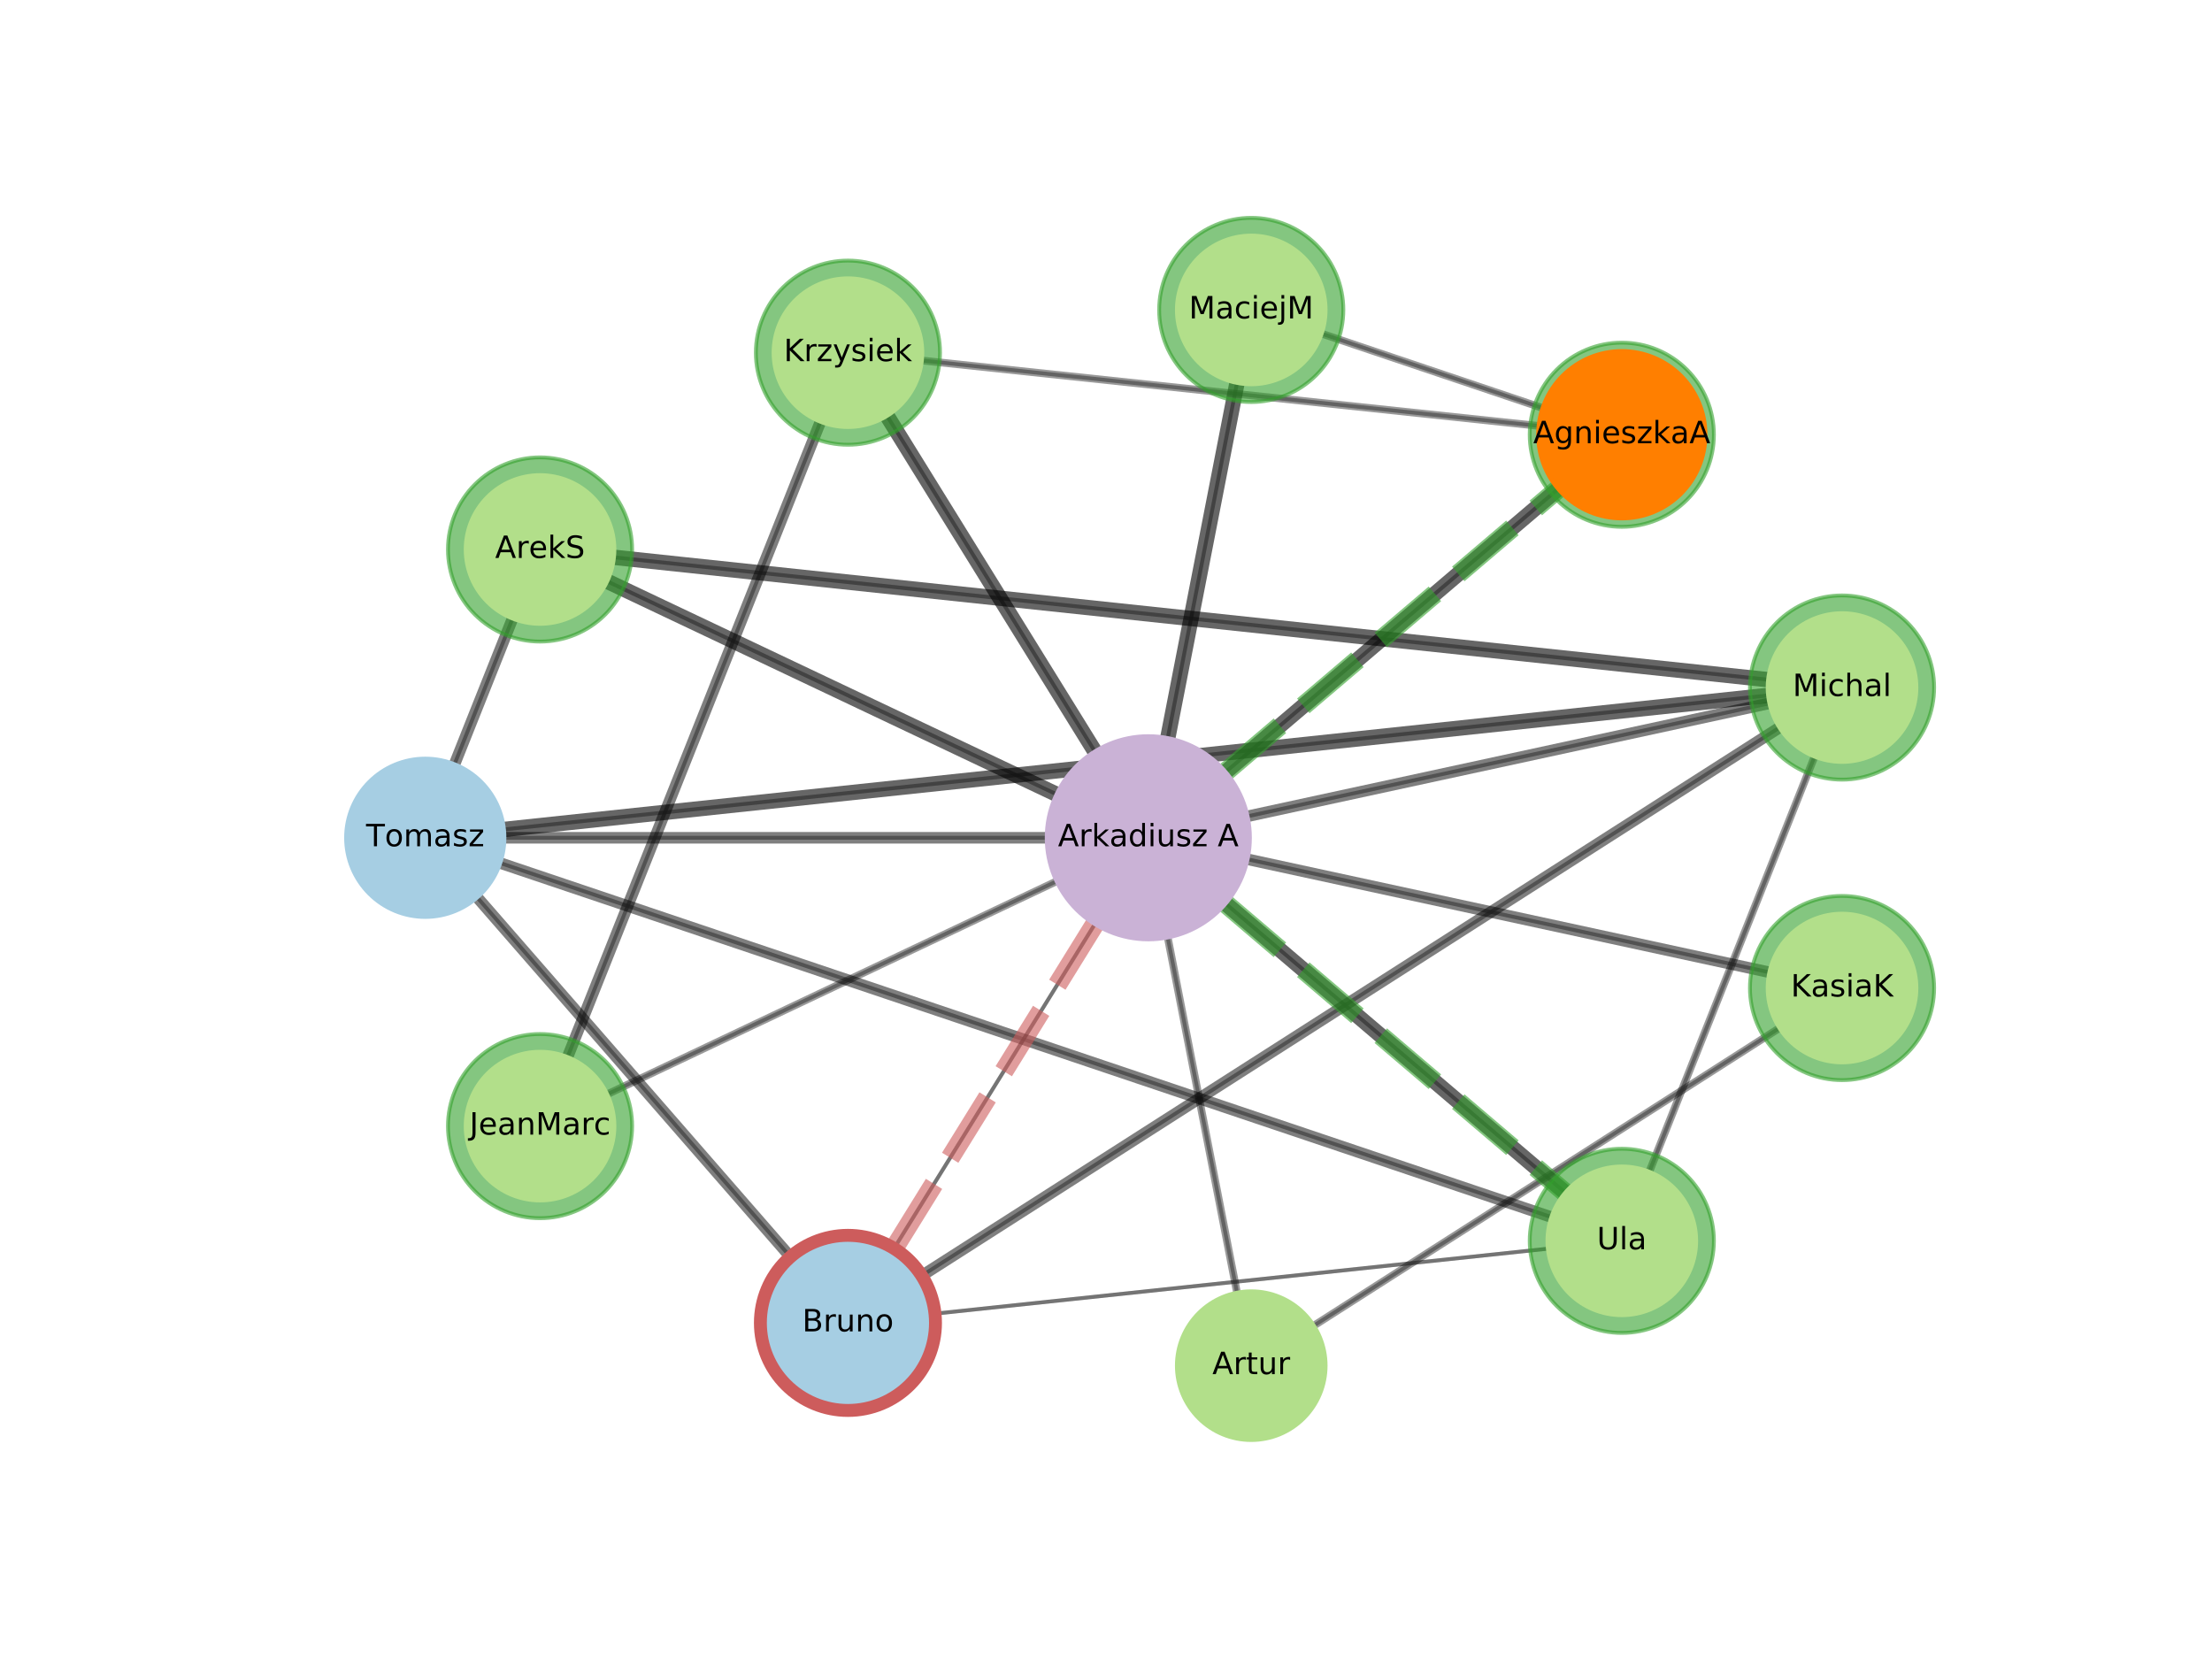 <?xml version="1.0" encoding="utf-8" standalone="no"?>
<!DOCTYPE svg PUBLIC "-//W3C//DTD SVG 1.1//EN"
  "http://www.w3.org/Graphics/SVG/1.1/DTD/svg11.dtd">
<!-- Created with matplotlib (http://matplotlib.org/) -->
<svg height="432pt" version="1.1" viewBox="0 0 576 432" width="576pt" xmlns="http://www.w3.org/2000/svg" xmlns:xlink="http://www.w3.org/1999/xlink">
 <defs>
  <style type="text/css">
*{stroke-linecap:butt;stroke-linejoin:round;}
  </style>
 </defs>
 <g id="figure_1">
  <g id="patch_1">
   <path d="M 0 432 
L 576 432 
L 576 0 
L 0 0 
z
" style="fill:#ffffff;"/>
  </g>
  <g id="axes_1">
   <g id="LineCollection_1">
    <path clip-path="url(#p4b4c9da49d)" d="M 299.018 218.156 
L 479.663 179.035 
" style="fill:none;stroke:#808080;stroke-opacity:0.7;"/>
    <path clip-path="url(#p4b4c9da49d)" d="M 299.018 218.156 
L 422.316 113.205 
" style="fill:none;stroke:#808080;stroke-opacity:0.7;"/>
    <path clip-path="url(#p4b4c9da49d)" d="M 299.018 218.156 
L 325.822 80.705 
" style="fill:none;stroke:#808080;stroke-opacity:0.7;"/>
    <path clip-path="url(#p4b4c9da49d)" d="M 299.018 218.156 
L 220.803 91.835 
" style="fill:none;stroke:#808080;stroke-opacity:0.7;"/>
    <path clip-path="url(#p4b4c9da49d)" d="M 299.018 218.156 
L 140.627 143.082 
" style="fill:none;stroke:#808080;stroke-opacity:0.7;"/>
    <path clip-path="url(#p4b4c9da49d)" d="M 299.018 218.156 
L 110.737 218.156 
" style="fill:none;stroke:#808080;stroke-opacity:0.7;"/>
    <path clip-path="url(#p4b4c9da49d)" d="M 299.018 218.156 
L 140.627 293.236 
" style="fill:none;stroke:#808080;stroke-opacity:0.7;"/>
    <path clip-path="url(#p4b4c9da49d)" d="M 299.018 218.156 
L 220.803 344.478 
" style="fill:none;stroke:#808080;stroke-opacity:0.7;"/>
    <path clip-path="url(#p4b4c9da49d)" d="M 299.018 218.156 
L 325.822 355.615 
" style="fill:none;stroke:#808080;stroke-opacity:0.7;"/>
    <path clip-path="url(#p4b4c9da49d)" d="M 299.018 218.156 
L 422.316 323.109 
" style="fill:none;stroke:#808080;stroke-opacity:0.7;"/>
    <path clip-path="url(#p4b4c9da49d)" d="M 299.018 218.156 
L 479.663 257.281 
" style="fill:none;stroke:#808080;stroke-opacity:0.7;"/>
    <path clip-path="url(#p4b4c9da49d)" d="M 479.663 179.035 
L 110.737 218.156 
" style="fill:none;stroke:#808080;stroke-opacity:0.7;"/>
    <path clip-path="url(#p4b4c9da49d)" d="M 479.663 179.035 
L 422.316 323.109 
" style="fill:none;stroke:#808080;stroke-opacity:0.7;"/>
    <path clip-path="url(#p4b4c9da49d)" d="M 479.663 179.035 
L 140.627 143.082 
" style="fill:none;stroke:#808080;stroke-opacity:0.7;"/>
    <path clip-path="url(#p4b4c9da49d)" d="M 479.663 179.035 
L 220.803 344.478 
" style="fill:none;stroke:#808080;stroke-opacity:0.7;"/>
    <path clip-path="url(#p4b4c9da49d)" d="M 422.316 113.205 
L 325.822 80.705 
" style="fill:none;stroke:#808080;stroke-opacity:0.7;"/>
    <path clip-path="url(#p4b4c9da49d)" d="M 422.316 113.205 
L 220.803 91.835 
" style="fill:none;stroke:#808080;stroke-opacity:0.7;"/>
    <path clip-path="url(#p4b4c9da49d)" d="M 220.803 91.835 
L 140.627 293.236 
" style="fill:none;stroke:#808080;stroke-opacity:0.7;"/>
    <path clip-path="url(#p4b4c9da49d)" d="M 140.627 143.082 
L 110.737 218.156 
" style="fill:none;stroke:#808080;stroke-opacity:0.7;"/>
    <path clip-path="url(#p4b4c9da49d)" d="M 110.737 218.156 
L 422.316 323.109 
" style="fill:none;stroke:#808080;stroke-opacity:0.7;"/>
    <path clip-path="url(#p4b4c9da49d)" d="M 110.737 218.156 
L 220.803 344.478 
" style="fill:none;stroke:#808080;stroke-opacity:0.7;"/>
    <path clip-path="url(#p4b4c9da49d)" d="M 220.803 344.478 
L 422.316 323.109 
" style="fill:none;stroke:#808080;stroke-opacity:0.7;"/>
    <path clip-path="url(#p4b4c9da49d)" d="M 325.822 355.615 
L 479.663 257.281 
" style="fill:none;stroke:#808080;stroke-opacity:0.7;"/>
   </g>
   <g id="LineCollection_2">
    <path clip-path="url(#p4b4c9da49d)" d="M 299.018 218.156 
L 422.316 113.205 
" style="fill:none;stroke:#000000;stroke-opacity:0.6;stroke-width:4;"/>
    <path clip-path="url(#p4b4c9da49d)" d="M 299.018 218.156 
L 325.822 80.705 
" style="fill:none;stroke:#000000;stroke-opacity:0.6;stroke-width:4;"/>
    <path clip-path="url(#p4b4c9da49d)" d="M 299.018 218.156 
L 220.803 91.835 
" style="fill:none;stroke:#000000;stroke-opacity:0.6;stroke-width:4;"/>
    <path clip-path="url(#p4b4c9da49d)" d="M 299.018 218.156 
L 140.627 143.082 
" style="fill:none;stroke:#000000;stroke-opacity:0.6;stroke-width:4;"/>
    <path clip-path="url(#p4b4c9da49d)" d="M 299.018 218.156 
L 422.316 323.109 
" style="fill:none;stroke:#000000;stroke-opacity:0.6;stroke-width:4;"/>
    <path clip-path="url(#p4b4c9da49d)" d="M 479.663 179.035 
L 110.737 218.156 
" style="fill:none;stroke:#000000;stroke-opacity:0.6;stroke-width:4;"/>
    <path clip-path="url(#p4b4c9da49d)" d="M 479.663 179.035 
L 140.627 143.082 
" style="fill:none;stroke:#000000;stroke-opacity:0.6;stroke-width:4;"/>
   </g>
   <g id="LineCollection_3">
    <path clip-path="url(#p4b4c9da49d)" d="M 299.018 218.156 
L 479.663 179.035 
" style="fill:none;stroke:#000000;stroke-opacity:0.5;stroke-width:3;"/>
    <path clip-path="url(#p4b4c9da49d)" d="M 299.018 218.156 
L 110.737 218.156 
" style="fill:none;stroke:#000000;stroke-opacity:0.5;stroke-width:3;"/>
    <path clip-path="url(#p4b4c9da49d)" d="M 299.018 218.156 
L 479.663 257.281 
" style="fill:none;stroke:#000000;stroke-opacity:0.5;stroke-width:3;"/>
    <path clip-path="url(#p4b4c9da49d)" d="M 479.663 179.035 
L 220.803 344.478 
" style="fill:none;stroke:#000000;stroke-opacity:0.5;stroke-width:3;"/>
    <path clip-path="url(#p4b4c9da49d)" d="M 220.803 91.835 
L 140.627 293.236 
" style="fill:none;stroke:#000000;stroke-opacity:0.5;stroke-width:3;"/>
    <path clip-path="url(#p4b4c9da49d)" d="M 140.627 143.082 
L 110.737 218.156 
" style="fill:none;stroke:#000000;stroke-opacity:0.5;stroke-width:3;"/>
    <path clip-path="url(#p4b4c9da49d)" d="M 110.737 218.156 
L 422.316 323.109 
" style="fill:none;stroke:#000000;stroke-opacity:0.5;stroke-width:3;"/>
    <path clip-path="url(#p4b4c9da49d)" d="M 110.737 218.156 
L 220.803 344.478 
" style="fill:none;stroke:#000000;stroke-opacity:0.5;stroke-width:3;"/>
   </g>
   <g id="LineCollection_4">
    <path clip-path="url(#p4b4c9da49d)" d="M 299.018 218.156 
L 140.627 293.236 
" style="fill:none;stroke:#000000;stroke-opacity:0.4;stroke-width:2;"/>
    <path clip-path="url(#p4b4c9da49d)" d="M 299.018 218.156 
L 325.822 355.615 
" style="fill:none;stroke:#000000;stroke-opacity:0.4;stroke-width:2;"/>
    <path clip-path="url(#p4b4c9da49d)" d="M 479.663 179.035 
L 422.316 323.109 
" style="fill:none;stroke:#000000;stroke-opacity:0.4;stroke-width:2;"/>
    <path clip-path="url(#p4b4c9da49d)" d="M 422.316 113.205 
L 325.822 80.705 
" style="fill:none;stroke:#000000;stroke-opacity:0.4;stroke-width:2;"/>
    <path clip-path="url(#p4b4c9da49d)" d="M 422.316 113.205 
L 220.803 91.835 
" style="fill:none;stroke:#000000;stroke-opacity:0.4;stroke-width:2;"/>
    <path clip-path="url(#p4b4c9da49d)" d="M 325.822 355.615 
L 479.663 257.281 
" style="fill:none;stroke:#000000;stroke-opacity:0.4;stroke-width:2;"/>
   </g>
   <g id="LineCollection_5">
    <path clip-path="url(#p4b4c9da49d)" d="M 299.018 218.156 
L 220.803 344.478 
" style="fill:none;stroke:#000000;stroke-opacity:0.3;"/>
    <path clip-path="url(#p4b4c9da49d)" d="M 220.803 344.478 
L 422.316 323.109 
" style="fill:none;stroke:#000000;stroke-opacity:0.3;"/>
   </g>
   <g id="LineCollection_6">
    <path clip-path="url(#p4b4c9da49d)" d="M 299.018 218.156 
L 220.803 344.478 
" style="fill:none;stroke:#cd5c5c;stroke-dasharray:18.5,8;stroke-dashoffset:0;stroke-opacity:0.6;stroke-width:5;"/>
   </g>
   <g id="LineCollection_7">
    <path clip-path="url(#p4b4c9da49d)" d="M 299.018 218.156 
L 422.316 113.205 
" style="fill:none;stroke:#33a02c;stroke-dasharray:18.5,8;stroke-dashoffset:0;stroke-opacity:0.6;stroke-width:5;"/>
    <path clip-path="url(#p4b4c9da49d)" d="M 299.018 218.156 
L 422.316 323.109 
" style="fill:none;stroke:#33a02c;stroke-dasharray:18.5,8;stroke-dashoffset:0;stroke-opacity:0.6;stroke-width:5;"/>
   </g>
   <g id="PathCollection_1">
    <defs>
     <path d="M 0 26.458 
C 7.017 26.458 13.747 23.67 18.708 18.708 
C 23.67 13.747 26.458 7.017 26.458 0 
C 26.458 -7.017 23.67 -13.747 18.708 -18.708 
C 13.747 -23.67 7.017 -26.458 0 -26.458 
C -7.017 -26.458 -13.747 -23.67 -18.708 -18.708 
C -23.67 -13.747 -26.458 -7.017 -26.458 0 
C -26.458 7.017 -23.67 13.747 -18.708 18.708 
C -13.747 23.67 -7.017 26.458 0 26.458 
z
" id="mbd2728c47c" style="stroke:#cab2d6;"/>
    </defs>
    <g clip-path="url(#p4b4c9da49d)">
     <use style="fill:#cab2d6;stroke:#cab2d6;" x="299.018" xlink:href="#mbd2728c47c" y="218.156"/>
    </g>
   </g>
   <g id="PathCollection_2">
    <defs>
     <path d="M 0 23.979 
C 6.359 23.979 12.459 21.453 16.956 16.956 
C 21.453 12.459 23.979 6.359 23.979 0 
C 23.979 -6.359 21.453 -12.459 16.956 -16.956 
C 12.459 -21.453 6.359 -23.979 0 -23.979 
C -6.359 -23.979 -12.459 -21.453 -16.956 -16.956 
C -21.453 -12.459 -23.979 -6.359 -23.979 0 
C -23.979 6.359 -21.453 12.459 -16.956 16.956 
C -12.459 21.453 -6.359 23.979 0 23.979 
z
" id="mee7041360d" style="stroke:#33a02c;stroke-opacity:0.6;"/>
    </defs>
    <g clip-path="url(#p4b4c9da49d)">
     <use style="fill:#33a02c;fill-opacity:0.6;stroke:#33a02c;stroke-opacity:0.6;" x="479.663" xlink:href="#mee7041360d" y="179.035"/>
     <use style="fill:#33a02c;fill-opacity:0.6;stroke:#33a02c;stroke-opacity:0.6;" x="422.316" xlink:href="#mee7041360d" y="113.205"/>
     <use style="fill:#33a02c;fill-opacity:0.6;stroke:#33a02c;stroke-opacity:0.6;" x="325.822" xlink:href="#mee7041360d" y="80.705"/>
     <use style="fill:#33a02c;fill-opacity:0.6;stroke:#33a02c;stroke-opacity:0.6;" x="220.803" xlink:href="#mee7041360d" y="91.835"/>
     <use style="fill:#33a02c;fill-opacity:0.6;stroke:#33a02c;stroke-opacity:0.6;" x="140.627" xlink:href="#mee7041360d" y="143.082"/>
     <use style="fill:#33a02c;fill-opacity:0.6;stroke:#33a02c;stroke-opacity:0.6;" x="140.627" xlink:href="#mee7041360d" y="293.236"/>
     <use style="fill:#33a02c;fill-opacity:0.6;stroke:#33a02c;stroke-opacity:0.6;" x="422.316" xlink:href="#mee7041360d" y="323.109"/>
     <use style="fill:#33a02c;fill-opacity:0.6;stroke:#33a02c;stroke-opacity:0.6;" x="479.663" xlink:href="#mee7041360d" y="257.281"/>
    </g>
   </g>
   <g id="PathCollection_3">
    <defs>
     <path d="M 0 23.979 
C 6.359 23.979 12.459 21.453 16.956 16.956 
C 21.453 12.459 23.979 6.359 23.979 0 
C 23.979 -6.359 21.453 -12.459 16.956 -16.956 
C 12.459 -21.453 6.359 -23.979 0 -23.979 
C -6.359 -23.979 -12.459 -21.453 -16.956 -16.956 
C -21.453 -12.459 -23.979 -6.359 -23.979 0 
C -23.979 6.359 -21.453 12.459 -16.956 16.956 
C -12.459 21.453 -6.359 23.979 0 23.979 
z
" id="mb2a9848158" style="stroke:#cd5c5c;"/>
    </defs>
    <g clip-path="url(#p4b4c9da49d)">
     <use style="fill:#cd5c5c;stroke:#cd5c5c;" x="220.803" xlink:href="#mb2a9848158" y="344.478"/>
    </g>
   </g>
   <g id="PathCollection_4">
    <defs>
     <path d="M 0 20.616 
C 5.467 20.616 10.711 18.443 14.577 14.577 
C 18.443 10.711 20.616 5.467 20.616 0 
C 20.616 -5.467 18.443 -10.711 14.577 -14.577 
C 10.711 -18.443 5.467 -20.616 0 -20.616 
C -5.467 -20.616 -10.711 -18.443 -14.577 -14.577 
C -18.443 -10.711 -20.616 -5.467 -20.616 0 
C -20.616 5.467 -18.443 10.711 -14.577 14.577 
C -10.711 18.443 -5.467 20.616 0 20.616 
z
" id="me40acf6b4a" style="stroke:#a6cee3;"/>
    </defs>
    <g clip-path="url(#p4b4c9da49d)">
     <use style="fill:#a6cee3;stroke:#a6cee3;" x="110.737" xlink:href="#me40acf6b4a" y="218.156"/>
     <use style="fill:#a6cee3;stroke:#a6cee3;" x="220.803" xlink:href="#me40acf6b4a" y="344.478"/>
    </g>
   </g>
   <g id="PathCollection_5">
    <defs>
     <path d="M 0 21.794 
C 5.78 21.794 11.324 19.498 15.411 15.411 
C 19.498 11.324 21.794 5.78 21.794 0 
C 21.794 -5.78 19.498 -11.324 15.411 -15.411 
C 11.324 -19.498 5.78 -21.794 0 -21.794 
C -5.78 -21.794 -11.324 -19.498 -15.411 -15.411 
C -19.498 -11.324 -21.794 -5.78 -21.794 0 
C -21.794 5.78 -19.498 11.324 -15.411 15.411 
C -11.324 19.498 -5.78 21.794 0 21.794 
z
" id="m41d8a03dfc" style="stroke:#ff7f00;"/>
    </defs>
    <g clip-path="url(#p4b4c9da49d)">
     <use style="fill:#ff7f00;stroke:#ff7f00;" x="422.316" xlink:href="#m41d8a03dfc" y="113.205"/>
    </g>
   </g>
   <g id="PathCollection_6">
    <defs>
     <path d="M 0 19.365 
C 5.136 19.365 10.062 17.325 13.693 13.693 
C 17.325 10.062 19.365 5.136 19.365 0 
C 19.365 -5.136 17.325 -10.062 13.693 -13.693 
C 10.062 -17.325 5.136 -19.365 0 -19.365 
C -5.136 -19.365 -10.062 -17.325 -13.693 -13.693 
C -17.325 -10.062 -19.365 -5.136 -19.365 0 
C -19.365 5.136 -17.325 10.062 -13.693 13.693 
C -10.062 17.325 -5.136 19.365 0 19.365 
z
" id="m5f2019da24" style="stroke:#b2df8a;"/>
    </defs>
    <g clip-path="url(#p4b4c9da49d)">
     <use style="fill:#b2df8a;stroke:#b2df8a;" x="479.663" xlink:href="#m5f2019da24" y="179.035"/>
     <use style="fill:#b2df8a;stroke:#b2df8a;" x="325.822" xlink:href="#m5f2019da24" y="80.705"/>
     <use style="fill:#b2df8a;stroke:#b2df8a;" x="220.803" xlink:href="#m5f2019da24" y="91.835"/>
     <use style="fill:#b2df8a;stroke:#b2df8a;" x="140.627" xlink:href="#m5f2019da24" y="143.082"/>
     <use style="fill:#b2df8a;stroke:#b2df8a;" x="140.627" xlink:href="#m5f2019da24" y="293.236"/>
     <use style="fill:#b2df8a;stroke:#b2df8a;" x="325.822" xlink:href="#m5f2019da24" y="355.615"/>
     <use style="fill:#b2df8a;stroke:#b2df8a;" x="422.316" xlink:href="#m5f2019da24" y="323.109"/>
     <use style="fill:#b2df8a;stroke:#b2df8a;" x="479.663" xlink:href="#m5f2019da24" y="257.281"/>
    </g>
   </g>
   <g id="text_1">
    <g clip-path="url(#p4b4c9da49d)">
     <!-- Arkadiusz A -->
     <defs>
      <path d="M 34.188 63.188 
L 20.797 26.906 
L 47.609 26.906 
z
M 28.609 72.906 
L 39.797 72.906 
L 67.578 0 
L 57.328 0 
L 50.688 18.703 
L 17.828 18.703 
L 11.188 0 
L 0.781 0 
z
" id="DejaVuSans-41"/>
      <path d="M 41.109 46.297 
Q 39.594 47.172 37.812 47.578 
Q 36.031 48 33.891 48 
Q 26.266 48 22.188 43.047 
Q 18.109 38.094 18.109 28.812 
L 18.109 0 
L 9.078 0 
L 9.078 54.688 
L 18.109 54.688 
L 18.109 46.188 
Q 20.953 51.172 25.484 53.578 
Q 30.031 56 36.531 56 
Q 37.453 56 38.578 55.875 
Q 39.703 55.766 41.062 55.516 
z
" id="DejaVuSans-72"/>
      <path d="M 9.078 75.984 
L 18.109 75.984 
L 18.109 31.109 
L 44.922 54.688 
L 56.391 54.688 
L 27.391 29.109 
L 57.625 0 
L 45.906 0 
L 18.109 26.703 
L 18.109 0 
L 9.078 0 
z
" id="DejaVuSans-6b"/>
      <path d="M 34.281 27.484 
Q 23.391 27.484 19.188 25 
Q 14.984 22.516 14.984 16.5 
Q 14.984 11.719 18.141 8.906 
Q 21.297 6.109 26.703 6.109 
Q 34.188 6.109 38.703 11.406 
Q 43.219 16.703 43.219 25.484 
L 43.219 27.484 
z
M 52.203 31.203 
L 52.203 0 
L 43.219 0 
L 43.219 8.297 
Q 40.141 3.328 35.547 0.953 
Q 30.953 -1.422 24.312 -1.422 
Q 15.922 -1.422 10.953 3.297 
Q 6 8.016 6 15.922 
Q 6 25.141 12.172 29.828 
Q 18.359 34.516 30.609 34.516 
L 43.219 34.516 
L 43.219 35.406 
Q 43.219 41.609 39.141 45 
Q 35.062 48.391 27.688 48.391 
Q 23 48.391 18.547 47.266 
Q 14.109 46.141 10.016 43.891 
L 10.016 52.203 
Q 14.938 54.109 19.578 55.047 
Q 24.219 56 28.609 56 
Q 40.484 56 46.344 49.844 
Q 52.203 43.703 52.203 31.203 
z
" id="DejaVuSans-61"/>
      <path d="M 45.406 46.391 
L 45.406 75.984 
L 54.391 75.984 
L 54.391 0 
L 45.406 0 
L 45.406 8.203 
Q 42.578 3.328 38.25 0.953 
Q 33.938 -1.422 27.875 -1.422 
Q 17.969 -1.422 11.734 6.484 
Q 5.516 14.406 5.516 27.297 
Q 5.516 40.188 11.734 48.094 
Q 17.969 56 27.875 56 
Q 33.938 56 38.25 53.625 
Q 42.578 51.266 45.406 46.391 
z
M 14.797 27.297 
Q 14.797 17.391 18.875 11.75 
Q 22.953 6.109 30.078 6.109 
Q 37.203 6.109 41.297 11.75 
Q 45.406 17.391 45.406 27.297 
Q 45.406 37.203 41.297 42.844 
Q 37.203 48.484 30.078 48.484 
Q 22.953 48.484 18.875 42.844 
Q 14.797 37.203 14.797 27.297 
z
" id="DejaVuSans-64"/>
      <path d="M 9.422 54.688 
L 18.406 54.688 
L 18.406 0 
L 9.422 0 
z
M 9.422 75.984 
L 18.406 75.984 
L 18.406 64.594 
L 9.422 64.594 
z
" id="DejaVuSans-69"/>
      <path d="M 8.5 21.578 
L 8.5 54.688 
L 17.484 54.688 
L 17.484 21.922 
Q 17.484 14.156 20.5 10.266 
Q 23.531 6.391 29.594 6.391 
Q 36.859 6.391 41.078 11.031 
Q 45.312 15.672 45.312 23.688 
L 45.312 54.688 
L 54.297 54.688 
L 54.297 0 
L 45.312 0 
L 45.312 8.406 
Q 42.047 3.422 37.719 1 
Q 33.406 -1.422 27.688 -1.422 
Q 18.266 -1.422 13.375 4.438 
Q 8.5 10.297 8.5 21.578 
z
M 31.109 56 
z
" id="DejaVuSans-75"/>
      <path d="M 44.281 53.078 
L 44.281 44.578 
Q 40.484 46.531 36.375 47.5 
Q 32.281 48.484 27.875 48.484 
Q 21.188 48.484 17.844 46.438 
Q 14.5 44.391 14.5 40.281 
Q 14.5 37.156 16.891 35.375 
Q 19.281 33.594 26.516 31.984 
L 29.594 31.297 
Q 39.156 29.25 43.188 25.516 
Q 47.219 21.781 47.219 15.094 
Q 47.219 7.469 41.188 3.016 
Q 35.156 -1.422 24.609 -1.422 
Q 20.219 -1.422 15.453 -0.562 
Q 10.688 0.297 5.422 2 
L 5.422 11.281 
Q 10.406 8.688 15.234 7.391 
Q 20.062 6.109 24.812 6.109 
Q 31.156 6.109 34.562 8.281 
Q 37.984 10.453 37.984 14.406 
Q 37.984 18.062 35.516 20.016 
Q 33.062 21.969 24.703 23.781 
L 21.578 24.516 
Q 13.234 26.266 9.516 29.906 
Q 5.812 33.547 5.812 39.891 
Q 5.812 47.609 11.281 51.797 
Q 16.75 56 26.812 56 
Q 31.781 56 36.172 55.266 
Q 40.578 54.547 44.281 53.078 
z
" id="DejaVuSans-73"/>
      <path d="M 5.516 54.688 
L 48.188 54.688 
L 48.188 46.484 
L 14.406 7.172 
L 48.188 7.172 
L 48.188 0 
L 4.297 0 
L 4.297 8.203 
L 38.094 47.516 
L 5.516 47.516 
z
" id="DejaVuSans-7a"/>
      <path id="DejaVuSans-20"/>
     </defs>
     <g transform="translate(275.494 220.364)scale(0.08 -0.08)">
      <use xlink:href="#DejaVuSans-41"/>
      <use x="68.408" xlink:href="#DejaVuSans-72"/>
      <use x="109.521" xlink:href="#DejaVuSans-6b"/>
      <use x="167.416" xlink:href="#DejaVuSans-61"/>
      <use x="228.695" xlink:href="#DejaVuSans-64"/>
      <use x="292.172" xlink:href="#DejaVuSans-69"/>
      <use x="319.955" xlink:href="#DejaVuSans-75"/>
      <use x="383.334" xlink:href="#DejaVuSans-73"/>
      <use x="435.434" xlink:href="#DejaVuSans-7a"/>
      <use x="487.924" xlink:href="#DejaVuSans-20"/>
      <use x="519.711" xlink:href="#DejaVuSans-41"/>
     </g>
    </g>
   </g>
   <g id="text_2">
    <g clip-path="url(#p4b4c9da49d)">
     <!-- Michal -->
     <defs>
      <path d="M 9.812 72.906 
L 24.516 72.906 
L 43.109 23.297 
L 61.812 72.906 
L 76.516 72.906 
L 76.516 0 
L 66.891 0 
L 66.891 64.016 
L 48.094 14.016 
L 38.188 14.016 
L 19.391 64.016 
L 19.391 0 
L 9.812 0 
z
" id="DejaVuSans-4d"/>
      <path d="M 48.781 52.594 
L 48.781 44.188 
Q 44.969 46.297 41.141 47.344 
Q 37.312 48.391 33.406 48.391 
Q 24.656 48.391 19.812 42.844 
Q 14.984 37.312 14.984 27.297 
Q 14.984 17.281 19.812 11.734 
Q 24.656 6.203 33.406 6.203 
Q 37.312 6.203 41.141 7.25 
Q 44.969 8.297 48.781 10.406 
L 48.781 2.094 
Q 45.016 0.344 40.984 -0.531 
Q 36.969 -1.422 32.422 -1.422 
Q 20.062 -1.422 12.781 6.344 
Q 5.516 14.109 5.516 27.297 
Q 5.516 40.672 12.859 48.328 
Q 20.219 56 33.016 56 
Q 37.156 56 41.109 55.141 
Q 45.062 54.297 48.781 52.594 
z
" id="DejaVuSans-63"/>
      <path d="M 54.891 33.016 
L 54.891 0 
L 45.906 0 
L 45.906 32.719 
Q 45.906 40.484 42.875 44.328 
Q 39.844 48.188 33.797 48.188 
Q 26.516 48.188 22.312 43.547 
Q 18.109 38.922 18.109 30.906 
L 18.109 0 
L 9.078 0 
L 9.078 75.984 
L 18.109 75.984 
L 18.109 46.188 
Q 21.344 51.125 25.703 53.562 
Q 30.078 56 35.797 56 
Q 45.219 56 50.047 50.172 
Q 54.891 44.344 54.891 33.016 
z
" id="DejaVuSans-68"/>
      <path d="M 9.422 75.984 
L 18.406 75.984 
L 18.406 0 
L 9.422 0 
z
" id="DejaVuSans-6c"/>
     </defs>
     <g transform="translate(466.803 181.242)scale(0.08 -0.08)">
      <use xlink:href="#DejaVuSans-4d"/>
      <use x="86.279" xlink:href="#DejaVuSans-69"/>
      <use x="114.062" xlink:href="#DejaVuSans-63"/>
      <use x="169.043" xlink:href="#DejaVuSans-68"/>
      <use x="232.422" xlink:href="#DejaVuSans-61"/>
      <use x="293.701" xlink:href="#DejaVuSans-6c"/>
     </g>
    </g>
   </g>
   <g id="text_3">
    <g clip-path="url(#p4b4c9da49d)">
     <!-- AgnieszkaA -->
     <defs>
      <path d="M 45.406 27.984 
Q 45.406 37.75 41.375 43.109 
Q 37.359 48.484 30.078 48.484 
Q 22.859 48.484 18.828 43.109 
Q 14.797 37.75 14.797 27.984 
Q 14.797 18.266 18.828 12.891 
Q 22.859 7.516 30.078 7.516 
Q 37.359 7.516 41.375 12.891 
Q 45.406 18.266 45.406 27.984 
z
M 54.391 6.781 
Q 54.391 -7.172 48.188 -13.984 
Q 42 -20.797 29.203 -20.797 
Q 24.469 -20.797 20.266 -20.094 
Q 16.062 -19.391 12.109 -17.922 
L 12.109 -9.188 
Q 16.062 -11.328 19.922 -12.344 
Q 23.781 -13.375 27.781 -13.375 
Q 36.625 -13.375 41.016 -8.766 
Q 45.406 -4.156 45.406 5.172 
L 45.406 9.625 
Q 42.625 4.781 38.281 2.391 
Q 33.938 0 27.875 0 
Q 17.828 0 11.672 7.656 
Q 5.516 15.328 5.516 27.984 
Q 5.516 40.672 11.672 48.328 
Q 17.828 56 27.875 56 
Q 33.938 56 38.281 53.609 
Q 42.625 51.219 45.406 46.391 
L 45.406 54.688 
L 54.391 54.688 
z
" id="DejaVuSans-67"/>
      <path d="M 54.891 33.016 
L 54.891 0 
L 45.906 0 
L 45.906 32.719 
Q 45.906 40.484 42.875 44.328 
Q 39.844 48.188 33.797 48.188 
Q 26.516 48.188 22.312 43.547 
Q 18.109 38.922 18.109 30.906 
L 18.109 0 
L 9.078 0 
L 9.078 54.688 
L 18.109 54.688 
L 18.109 46.188 
Q 21.344 51.125 25.703 53.562 
Q 30.078 56 35.797 56 
Q 45.219 56 50.047 50.172 
Q 54.891 44.344 54.891 33.016 
z
" id="DejaVuSans-6e"/>
      <path d="M 56.203 29.594 
L 56.203 25.203 
L 14.891 25.203 
Q 15.484 15.922 20.484 11.062 
Q 25.484 6.203 34.422 6.203 
Q 39.594 6.203 44.453 7.469 
Q 49.312 8.734 54.109 11.281 
L 54.109 2.781 
Q 49.266 0.734 44.188 -0.344 
Q 39.109 -1.422 33.891 -1.422 
Q 20.797 -1.422 13.156 6.188 
Q 5.516 13.812 5.516 26.812 
Q 5.516 40.234 12.766 48.109 
Q 20.016 56 32.328 56 
Q 43.359 56 49.781 48.891 
Q 56.203 41.797 56.203 29.594 
z
M 47.219 32.234 
Q 47.125 39.594 43.094 43.984 
Q 39.062 48.391 32.422 48.391 
Q 24.906 48.391 20.391 44.141 
Q 15.875 39.891 15.188 32.172 
z
" id="DejaVuSans-65"/>
     </defs>
     <g transform="translate(399.246 115.413)scale(0.08 -0.08)">
      <use xlink:href="#DejaVuSans-41"/>
      <use x="68.408" xlink:href="#DejaVuSans-67"/>
      <use x="131.885" xlink:href="#DejaVuSans-6e"/>
      <use x="195.264" xlink:href="#DejaVuSans-69"/>
      <use x="223.047" xlink:href="#DejaVuSans-65"/>
      <use x="284.57" xlink:href="#DejaVuSans-73"/>
      <use x="336.67" xlink:href="#DejaVuSans-7a"/>
      <use x="389.16" xlink:href="#DejaVuSans-6b"/>
      <use x="447.055" xlink:href="#DejaVuSans-61"/>
      <use x="508.334" xlink:href="#DejaVuSans-41"/>
     </g>
    </g>
   </g>
   <g id="text_4">
    <g clip-path="url(#p4b4c9da49d)">
     <!-- MaciejM -->
     <defs>
      <path d="M 9.422 54.688 
L 18.406 54.688 
L 18.406 -0.984 
Q 18.406 -11.422 14.422 -16.109 
Q 10.453 -20.797 1.609 -20.797 
L -1.812 -20.797 
L -1.812 -13.188 
L 0.594 -13.188 
Q 5.719 -13.188 7.562 -10.812 
Q 9.422 -8.453 9.422 -0.984 
z
M 9.422 75.984 
L 18.406 75.984 
L 18.406 64.594 
L 9.422 64.594 
z
" id="DejaVuSans-6a"/>
     </defs>
     <g transform="translate(309.585 82.913)scale(0.08 -0.08)">
      <use xlink:href="#DejaVuSans-4d"/>
      <use x="86.279" xlink:href="#DejaVuSans-61"/>
      <use x="147.559" xlink:href="#DejaVuSans-63"/>
      <use x="202.539" xlink:href="#DejaVuSans-69"/>
      <use x="230.322" xlink:href="#DejaVuSans-65"/>
      <use x="291.846" xlink:href="#DejaVuSans-6a"/>
      <use x="319.629" xlink:href="#DejaVuSans-4d"/>
     </g>
    </g>
   </g>
   <g id="text_5">
    <g clip-path="url(#p4b4c9da49d)">
     <!-- Krzysiek -->
     <defs>
      <path d="M 9.812 72.906 
L 19.672 72.906 
L 19.672 42.094 
L 52.391 72.906 
L 65.094 72.906 
L 28.906 38.922 
L 67.672 0 
L 54.688 0 
L 19.672 35.109 
L 19.672 0 
L 9.812 0 
z
" id="DejaVuSans-4b"/>
      <path d="M 32.172 -5.078 
Q 28.375 -14.844 24.75 -17.812 
Q 21.141 -20.797 15.094 -20.797 
L 7.906 -20.797 
L 7.906 -13.281 
L 13.188 -13.281 
Q 16.891 -13.281 18.938 -11.516 
Q 21 -9.766 23.484 -3.219 
L 25.094 0.875 
L 2.984 54.688 
L 12.5 54.688 
L 29.594 11.922 
L 46.688 54.688 
L 56.203 54.688 
z
" id="DejaVuSans-79"/>
     </defs>
     <g transform="translate(204.096 94.042)scale(0.08 -0.08)">
      <use xlink:href="#DejaVuSans-4b"/>
      <use x="65.576" xlink:href="#DejaVuSans-72"/>
      <use x="106.689" xlink:href="#DejaVuSans-7a"/>
      <use x="159.18" xlink:href="#DejaVuSans-79"/>
      <use x="218.359" xlink:href="#DejaVuSans-73"/>
      <use x="270.459" xlink:href="#DejaVuSans-69"/>
      <use x="298.242" xlink:href="#DejaVuSans-65"/>
      <use x="359.766" xlink:href="#DejaVuSans-6b"/>
     </g>
    </g>
   </g>
   <g id="text_6">
    <g clip-path="url(#p4b4c9da49d)">
     <!-- ArekS -->
     <defs>
      <path d="M 53.516 70.516 
L 53.516 60.891 
Q 47.906 63.578 42.922 64.891 
Q 37.938 66.219 33.297 66.219 
Q 25.25 66.219 20.875 63.094 
Q 16.5 59.969 16.5 54.203 
Q 16.5 49.359 19.406 46.891 
Q 22.312 44.438 30.422 42.922 
L 36.375 41.703 
Q 47.406 39.594 52.656 34.297 
Q 57.906 29 57.906 20.125 
Q 57.906 9.516 50.797 4.047 
Q 43.703 -1.422 29.984 -1.422 
Q 24.812 -1.422 18.969 -0.25 
Q 13.141 0.922 6.891 3.219 
L 6.891 13.375 
Q 12.891 10.016 18.656 8.297 
Q 24.422 6.594 29.984 6.594 
Q 38.422 6.594 43.016 9.906 
Q 47.609 13.234 47.609 19.391 
Q 47.609 24.75 44.312 27.781 
Q 41.016 30.812 33.5 32.328 
L 27.484 33.5 
Q 16.453 35.688 11.516 40.375 
Q 6.594 45.062 6.594 53.422 
Q 6.594 63.094 13.406 68.656 
Q 20.219 74.219 32.172 74.219 
Q 37.312 74.219 42.625 73.281 
Q 47.953 72.359 53.516 70.516 
z
" id="DejaVuSans-53"/>
     </defs>
     <g transform="translate(128.931 145.29)scale(0.08 -0.08)">
      <use xlink:href="#DejaVuSans-41"/>
      <use x="68.408" xlink:href="#DejaVuSans-72"/>
      <use x="109.49" xlink:href="#DejaVuSans-65"/>
      <use x="171.014" xlink:href="#DejaVuSans-6b"/>
      <use x="228.924" xlink:href="#DejaVuSans-53"/>
     </g>
    </g>
   </g>
   <g id="text_7">
    <g clip-path="url(#p4b4c9da49d)">
     <!-- Tomasz -->
     <defs>
      <path d="M -0.297 72.906 
L 61.375 72.906 
L 61.375 64.594 
L 35.5 64.594 
L 35.5 0 
L 25.594 0 
L 25.594 64.594 
L -0.297 64.594 
z
" id="DejaVuSans-54"/>
      <path d="M 30.609 48.391 
Q 23.391 48.391 19.188 42.75 
Q 14.984 37.109 14.984 27.297 
Q 14.984 17.484 19.156 11.844 
Q 23.344 6.203 30.609 6.203 
Q 37.797 6.203 41.984 11.859 
Q 46.188 17.531 46.188 27.297 
Q 46.188 37.016 41.984 42.703 
Q 37.797 48.391 30.609 48.391 
z
M 30.609 56 
Q 42.328 56 49.016 48.375 
Q 55.719 40.766 55.719 27.297 
Q 55.719 13.875 49.016 6.219 
Q 42.328 -1.422 30.609 -1.422 
Q 18.844 -1.422 12.172 6.219 
Q 5.516 13.875 5.516 27.297 
Q 5.516 40.766 12.172 48.375 
Q 18.844 56 30.609 56 
z
" id="DejaVuSans-6f"/>
      <path d="M 52 44.188 
Q 55.375 50.25 60.062 53.125 
Q 64.75 56 71.094 56 
Q 79.641 56 84.281 50.016 
Q 88.922 44.047 88.922 33.016 
L 88.922 0 
L 79.891 0 
L 79.891 32.719 
Q 79.891 40.578 77.094 44.375 
Q 74.312 48.188 68.609 48.188 
Q 61.625 48.188 57.562 43.547 
Q 53.516 38.922 53.516 30.906 
L 53.516 0 
L 44.484 0 
L 44.484 32.719 
Q 44.484 40.625 41.703 44.406 
Q 38.922 48.188 33.109 48.188 
Q 26.219 48.188 22.156 43.531 
Q 18.109 38.875 18.109 30.906 
L 18.109 0 
L 9.078 0 
L 9.078 54.688 
L 18.109 54.688 
L 18.109 46.188 
Q 21.188 51.219 25.484 53.609 
Q 29.781 56 35.688 56 
Q 41.656 56 45.828 52.969 
Q 50 49.953 52 44.188 
z
" id="DejaVuSans-6d"/>
     </defs>
     <g transform="translate(95.327 220.364)scale(0.08 -0.08)">
      <use xlink:href="#DejaVuSans-54"/>
      <use x="60.818" xlink:href="#DejaVuSans-6f"/>
      <use x="122" xlink:href="#DejaVuSans-6d"/>
      <use x="219.412" xlink:href="#DejaVuSans-61"/>
      <use x="280.691" xlink:href="#DejaVuSans-73"/>
      <use x="332.791" xlink:href="#DejaVuSans-7a"/>
     </g>
    </g>
   </g>
   <g id="text_8">
    <g clip-path="url(#p4b4c9da49d)">
     <!-- JeanMarc -->
     <defs>
      <path d="M 9.812 72.906 
L 19.672 72.906 
L 19.672 5.078 
Q 19.672 -8.109 14.672 -14.062 
Q 9.672 -20.016 -1.422 -20.016 
L -5.172 -20.016 
L -5.172 -11.719 
L -2.094 -11.719 
Q 4.438 -11.719 7.125 -8.047 
Q 9.812 -4.391 9.812 5.078 
z
" id="DejaVuSans-4a"/>
     </defs>
     <g transform="translate(122.254 295.443)scale(0.08 -0.08)">
      <use xlink:href="#DejaVuSans-4a"/>
      <use x="29.492" xlink:href="#DejaVuSans-65"/>
      <use x="91.016" xlink:href="#DejaVuSans-61"/>
      <use x="152.295" xlink:href="#DejaVuSans-6e"/>
      <use x="215.674" xlink:href="#DejaVuSans-4d"/>
      <use x="301.953" xlink:href="#DejaVuSans-61"/>
      <use x="363.232" xlink:href="#DejaVuSans-72"/>
      <use x="404.314" xlink:href="#DejaVuSans-63"/>
     </g>
    </g>
   </g>
   <g id="text_9">
    <g clip-path="url(#p4b4c9da49d)">
     <!-- Bruno -->
     <defs>
      <path d="M 19.672 34.812 
L 19.672 8.109 
L 35.5 8.109 
Q 43.453 8.109 47.281 11.406 
Q 51.125 14.703 51.125 21.484 
Q 51.125 28.328 47.281 31.562 
Q 43.453 34.812 35.5 34.812 
z
M 19.672 64.797 
L 19.672 42.828 
L 34.281 42.828 
Q 41.5 42.828 45.031 45.531 
Q 48.578 48.25 48.578 53.812 
Q 48.578 59.328 45.031 62.062 
Q 41.5 64.797 34.281 64.797 
z
M 9.812 72.906 
L 35.016 72.906 
Q 46.297 72.906 52.391 68.219 
Q 58.5 63.531 58.5 54.891 
Q 58.5 48.188 55.375 44.234 
Q 52.25 40.281 46.188 39.312 
Q 53.469 37.75 57.5 32.781 
Q 61.531 27.828 61.531 20.406 
Q 61.531 10.641 54.891 5.312 
Q 48.25 0 35.984 0 
L 9.812 0 
z
" id="DejaVuSans-42"/>
     </defs>
     <g transform="translate(208.897 346.685)scale(0.08 -0.08)">
      <use xlink:href="#DejaVuSans-42"/>
      <use x="68.604" xlink:href="#DejaVuSans-72"/>
      <use x="109.717" xlink:href="#DejaVuSans-75"/>
      <use x="173.096" xlink:href="#DejaVuSans-6e"/>
      <use x="236.475" xlink:href="#DejaVuSans-6f"/>
     </g>
    </g>
   </g>
   <g id="text_10">
    <g clip-path="url(#p4b4c9da49d)">
     <!-- Artur -->
     <defs>
      <path d="M 18.312 70.219 
L 18.312 54.688 
L 36.812 54.688 
L 36.812 47.703 
L 18.312 47.703 
L 18.312 18.016 
Q 18.312 11.328 20.141 9.422 
Q 21.969 7.516 27.594 7.516 
L 36.812 7.516 
L 36.812 0 
L 27.594 0 
Q 17.188 0 13.234 3.875 
Q 9.281 7.766 9.281 18.016 
L 9.281 47.703 
L 2.688 47.703 
L 2.688 54.688 
L 9.281 54.688 
L 9.281 70.219 
z
" id="DejaVuSans-74"/>
     </defs>
     <g transform="translate(315.694 357.822)scale(0.08 -0.08)">
      <use xlink:href="#DejaVuSans-41"/>
      <use x="68.408" xlink:href="#DejaVuSans-72"/>
      <use x="109.521" xlink:href="#DejaVuSans-74"/>
      <use x="148.73" xlink:href="#DejaVuSans-75"/>
      <use x="212.109" xlink:href="#DejaVuSans-72"/>
     </g>
    </g>
   </g>
   <g id="text_11">
    <g clip-path="url(#p4b4c9da49d)">
     <!-- Ula -->
     <defs>
      <path d="M 8.688 72.906 
L 18.609 72.906 
L 18.609 28.609 
Q 18.609 16.891 22.844 11.734 
Q 27.094 6.594 36.625 6.594 
Q 46.094 6.594 50.344 11.734 
Q 54.594 16.891 54.594 28.609 
L 54.594 72.906 
L 64.5 72.906 
L 64.5 27.391 
Q 64.5 13.141 57.438 5.859 
Q 50.391 -1.422 36.625 -1.422 
Q 22.797 -1.422 15.734 5.859 
Q 8.688 13.141 8.688 27.391 
z
" id="DejaVuSans-55"/>
     </defs>
     <g transform="translate(415.826 325.316)scale(0.08 -0.08)">
      <use xlink:href="#DejaVuSans-55"/>
      <use x="73.193" xlink:href="#DejaVuSans-6c"/>
      <use x="100.977" xlink:href="#DejaVuSans-61"/>
     </g>
    </g>
   </g>
   <g id="text_12">
    <g clip-path="url(#p4b4c9da49d)">
     <!-- KasiaK -->
     <g transform="translate(466.32 259.489)scale(0.08 -0.08)">
      <use xlink:href="#DejaVuSans-4b"/>
      <use x="65.561" xlink:href="#DejaVuSans-61"/>
      <use x="126.84" xlink:href="#DejaVuSans-73"/>
      <use x="178.939" xlink:href="#DejaVuSans-69"/>
      <use x="206.723" xlink:href="#DejaVuSans-61"/>
      <use x="268.002" xlink:href="#DejaVuSans-4b"/>
     </g>
    </g>
   </g>
  </g>
 </g>
 <defs>
  <clipPath id="p4b4c9da49d">
   <rect height="332.64" width="446.4" x="72" y="51.84"/>
  </clipPath>
 </defs>
</svg>
